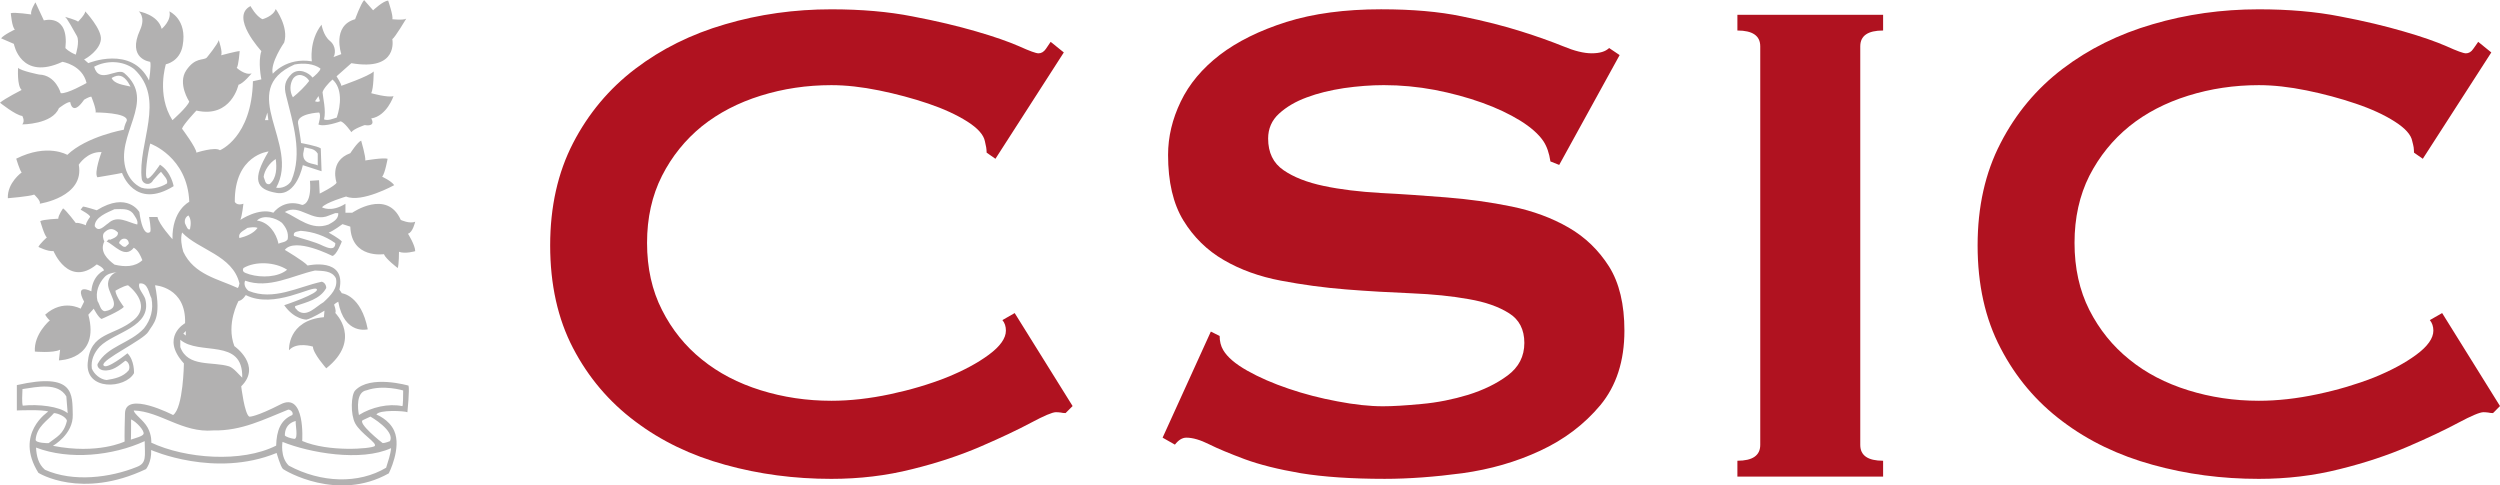 <?xml version="1.0" encoding="UTF-8" standalone="no"?>
<!-- Created with Inkscape (http://www.inkscape.org/) -->

<svg
   xmlns:dc="http://purl.org/dc/elements/1.1/"
   xmlns:cc="http://creativecommons.org/ns#"
   xmlns:rdf="http://www.w3.org/1999/02/22-rdf-syntax-ns#"
   xmlns:svg="http://www.w3.org/2000/svg"
   xmlns="http://www.w3.org/2000/svg"
   xmlns:sodipodi="http://sodipodi.sourceforge.net/DTD/sodipodi-0.dtd"
   xmlns:inkscape="http://www.inkscape.org/namespaces/inkscape"
   width="228.071mm"
   height="44.286mm"
   viewBox="0 0 228.071 44.286"
   version="1.1"
   id="svg4625"
   inkscape:version="0.92.5 (2060ec1f9f, 2020-04-08)"
   sodipodi:docname="CSIC_no_text.svg">
  <defs
     id="defs4619" />
  <sodipodi:namedview
     id="base"
     pagecolor="#ffffff"
     bordercolor="#666666"
     borderopacity="1.0"
     inkscape:pageopacity="0.0"
     inkscape:pageshadow="2"
     inkscape:zoom="1.0748023"
     inkscape:cx="348.8916"
     inkscape:cy="120.58559"
     inkscape:document-units="mm"
     inkscape:current-layer="layer1"
     showgrid="false"
     fit-margin-top="0"
     fit-margin-left="0"
     fit-margin-right="0"
     fit-margin-bottom="0"
     inkscape:window-width="1920"
     inkscape:window-height="1016"
     inkscape:window-x="0"
     inkscape:window-y="27"
     inkscape:window-maximized="1" />
  <g
     inkscape:label="Layer 1"
     inkscape:groupmode="layer"
     id="layer1"
     transform="translate(-62.858,-196.928)">
    <path
       d="m 97.773,237.352 c 0.225,0 0.657,-0.177 0.657,-0.177 0.497,-0.944 -1.777,-2.242 -1.777,-2.242 0,0 -0.481,0.235 -0.664,0.311 -0.622,0.222 1.757,2.108 1.784,2.108 m -9.142,-0.112 c 0,0 -0.244,1.384 0.576,2.168 2.947,1.581 6.369,1.686 8.877,0.19 0.156,-0.51 0.414,-1.245 0.451,-1.787 -2.752,1.265 -7.457,0.423 -9.904,-0.571 m -22.486,0.518 c 0.044,0.747 0.195,1.495 0.815,2.026 2.578,1.153 5.951,0.726 8.388,-0.263 0.901,-0.347 0.728,-0.957 0.709,-2.348 -2.91,1.336 -6.874,1.749 -9.912,0.586 m 22.698,-1.114 c 0.057,0.12 0.519,0.28 0.882,0.323 0.361,-0.043 0.061,-1.358 0.112,-1.632 -0.044,0.01 -0.994,0.182 -0.994,1.309 m -14.026,-1.456 c 0,0 0,1.846 -0.02,1.846 0.413,-0.147 1.103,-0.305 1.16,-0.532 0.076,-0.308 -0.666,-1.103 -1.141,-1.314 m -7.033,-0.575 c -0.598,0.708 -1.579,1.225 -1.673,2.428 -0.02,0.315 1.16,0.324 1.18,0.315 0.712,-0.558 1.38,-0.801 1.673,-2.035 -0.06,-0.367 -0.802,-0.694 -1.18,-0.708 m 7.282,-0.238 c 0.01,0.325 0.887,0.869 1.27,1.574 0.382,0.705 0.325,1.347 0.325,1.363 3.106,1.456 8.235,1.864 11.391,0.268 0.04,-1.366 0.398,-2.329 1.464,-2.787 0.155,-0.165 -0.098,-0.498 -0.357,-0.498 -2.181,0.87 -4.251,1.955 -6.84,1.9 -2.817,0.243 -4.834,-1.737 -7.253,-1.82 m 21.248,-1.844 c -0.979,0.149 -0.825,1.679 -0.71,2.258 1.157,-0.726 2.717,-1.072 3.96,-0.81 0.065,0.008 0.076,-0.968 0.076,-1.43 0,0 -1.828,-0.552 -3.326,-0.018 M 64.908,232.422 c -0.014,0.513 -0.068,1.159 0.023,1.514 1.395,-0.155 3.358,0.058 4.101,0.69 l -0.123,-1.537 c -0.777,-1.3 -2.663,-0.861 -4.001,-0.667 m 14.397,-4.5 v 0.669 c 0.684,1.87 2.914,1.288 4.462,1.763 0.423,0.158 0.858,0.722 1.188,1.03 0.092,-3.689 -3.928,-1.972 -5.65,-3.462 m 0.503,-0.798 -0.226,0.239 0.226,0.177 z m -4.224,-4.34 c -0.206,0.416 0.358,0.936 0.523,1.408 0.67,2.579 -2.801,3.006 -4.144,4.351 -0.519,0.558 -0.827,1.239 -0.728,2.008 0.209,0.526 0.784,0.993 1.344,1.047 0.726,-0.116 1.508,-0.274 2.022,-0.889 0.156,-0.312 0,-0.778 -0.306,-0.875 -0.618,0.471 -1.194,0.99 -2.029,0.875 -0.247,-0.037 -0.561,-0.246 -0.514,-0.561 0.886,-1.662 2.956,-1.867 4.244,-3.265 0.624,-0.788 0.881,-1.721 0.678,-2.751 -0.257,-0.459 -0.306,-1.442 -1.09,-1.346 m -3.207,-0.561 c -0.513,0.561 -0.83,1.343 -0.624,2.168 0.211,0.303 0.267,0.89 0.67,0.93 1.815,-0.318 0.062,-1.704 0.314,-2.695 0.056,-0.35 0.365,-0.783 0.779,-0.866 -0.468,0.05 -0.877,0.154 -1.139,0.463 m 19.218,-0.618 c -2.08,0.464 -4.2,1.701 -6.377,0.927 -0.154,0.365 0.055,0.727 0.317,0.93 2.277,0.929 4.492,-0.36 6.675,-0.836 0.259,0.062 0.411,0.316 0.411,0.574 -0.567,1.042 -1.808,1.298 -2.836,1.652 -0.06,0.222 0.143,0.267 0.243,0.429 0.836,0.614 1.609,-0.36 2.339,-0.782 0.667,-0.614 1.346,-1.298 1.135,-2.188 -0.365,-0.705 -1.191,-0.662 -1.907,-0.705 m -6.531,-0.226 c -0.208,0.43 0.313,0.463 0.566,0.579 1.092,0.317 2.597,0.265 3.422,-0.427 -1.088,-0.71 -2.896,-0.803 -3.989,-0.152 M 73.719,219.106 c 0.207,0.165 0.37,0.42 0.624,0.317 0.108,-0.152 0.313,-0.205 0.26,-0.359 -0.101,-0.531 -0.775,-0.462 -0.884,0.043 m 5.749,-0.97 c -0.163,0.552 -0.046,1.236 0.108,1.753 0.991,2.111 3.211,2.489 4.971,3.311 0.108,-0.099 0.108,-0.259 0.156,-0.416 -0.622,-2.586 -3.734,-3.051 -5.235,-4.648 m 10.819,-0.153 c -0.259,0.082 -0.718,0.04 -0.616,0.464 0.885,0.308 1.86,0.504 2.697,0.925 0.358,0.154 1.079,0.465 1.079,-0.266 -0.926,-0.659 -2.011,-1.041 -3.16,-1.123 m -17.91,0.153 c -0.206,0.197 -0.11,0.619 0,0.815 -0.47,0.937 0.313,1.66 0.929,2.117 0.932,0.224 1.867,0.224 2.539,-0.406 -0.162,-0.405 -0.355,-0.869 -0.779,-1.136 -0.829,1.04 -1.761,-0.255 -2.487,-0.574 0.11,-0.042 0.157,-0.263 0.317,-0.152 0.249,-0.111 0.781,-0.267 0.72,-0.663 -0.415,-0.418 -0.824,-0.418 -1.24,0 m 13.042,-0.418 c -0.311,0.265 -0.873,0.418 -0.718,0.927 0.615,-0.154 1.291,-0.424 1.655,-0.927 -0.265,-0.117 -0.663,-0.044 -0.937,0 m 0.881,-0.674 c 1.095,0.156 1.754,1.14 1.968,2.12 0.261,-0.158 0.631,-0.101 0.837,-0.409 0.102,-0.619 -0.162,-1.08 -0.525,-1.502 -0.566,-0.464 -1.709,-0.781 -2.279,-0.209 m -6.257,-0.466 c -0.265,0.152 -0.367,0.405 -0.313,0.714 0.113,0.225 0.258,0.691 0.462,0.538 0.101,-0.471 0.101,-0.947 -0.149,-1.252 m 12.844,0 c -1.56,0.714 -2.698,-1.138 -4.045,-0.313 1.243,0.564 2.431,1.718 3.986,1.143 0.365,-0.208 0.937,-0.47 0.885,-1.041 h -0.267 z m -19.581,-0.569 c -0.667,0.31 -1.808,0.721 -1.808,1.548 0.365,0.627 0.878,-0.04 1.239,-0.265 0.828,-0.772 1.763,-0.092 2.641,0.116 0.113,-0.364 -0.205,-0.733 -0.409,-1.041 -0.418,-0.462 -1.044,-0.357 -1.663,-0.357 m 13.604,-2.951 c 0.118,0.226 0.118,0.766 0.553,0.659 0.652,-0.54 0.652,-1.513 0.55,-2.282 -0.55,0.325 -1.04,1.031 -1.103,1.624 m 3.722,-2.702 -0.113,0.581 c -0.054,1 0.961,0.864 1.326,1.076 v -1.076 c -0.321,-0.504 -0.742,-0.431 -1.213,-0.581 m -3.292,-2.472 -0.09,-0.688 -0.222,0.688 z m 4.573,-2.197 -0.318,0.475 c 0.201,0.061 0.253,0.078 0.449,-0.01 z m 1.28,-1.509 c -0.365,0.306 -0.884,0.918 -0.909,1.176 0.025,0.414 0.343,1.678 0.136,2.459 0.369,0.154 0.845,-0.077 1.16,-0.165 0.38,-1.122 0.519,-2.678 -0.388,-3.47 m -20.152,-0.141 c 0.258,0.565 1.101,0.629 1.728,0.784 l -0.23,-0.398 c -0.431,-0.617 -0.842,-0.773 -1.497,-0.386 m 16.551,0.063 c -0.309,0.501 -0.316,1.173 -0.015,1.698 0.476,-0.371 1.186,-1.072 1.491,-1.496 -0.255,-0.461 -1.014,-0.831 -1.476,-0.202 m 0.14,-1.294 c -5.391,2.387 0.559,7.228 -1.68,11.241 0.5,0.093 1.1,-0.162 1.371,-0.609 1.092,-2.543 0.131,-5.342 -0.462,-7.783 -0.216,-0.851 -0.132,-1.373 0.521,-2.006 0.662,-0.566 1.575,-0.075 1.889,0.352 0.158,-0.118 0.721,-0.606 0.721,-0.826 -0.6,-0.448 -1.538,-0.527 -2.361,-0.369 M 71.445,203.016 c 0.462,1.642 2.093,0.056 2.74,0.572 3.057,2.602 -0.943,5.644 0.198,8.921 0.261,0.668 0.685,1.217 1.356,1.535 0.734,0.242 1.741,0.018 2.357,-0.386 0.106,-0.371 -0.285,-0.684 -0.55,-1.058 -0.253,0.219 -0.513,0.56 -0.712,0.761 -0.263,0.529 -0.933,0.422 -1.043,-0.102 -0.412,-3.233 2.255,-7.295 -0.703,-10.035 -1.061,-0.806 -2.558,-0.789 -3.642,-0.207 m 14.16,31.917 c 0.027,0.025 0.66,0 2.846,-1.116 2.284,-1.18 1.976,3.34 1.976,3.34 2.415,1.034 6.295,0.71 6.608,0.467 0.302,-0.258 -1.272,-1.132 -1.778,-2.079 -0.442,-0.838 -0.371,-2.6 0,-2.995 1.372,-1.459 4.867,-0.444 4.867,-0.444 0.113,0.337 -0.1,2.429 -0.1,2.429 -0.221,-0.12 -2.609,-0.253 -2.828,0.214 0,0 1.147,0.421 1.623,1.481 0.695,1.558 -0.493,3.88 -0.493,3.88 -4.665,2.627 -9.466,-0.242 -9.655,-0.399 -0.235,-0.229 -0.577,-1.461 -0.577,-1.461 -5.64,2.312 -11.448,-0.269 -11.448,-0.269 0.06,1.101 -0.469,1.741 -0.469,1.741 -5.925,2.804 -9.817,0.341 -9.817,0.341 -2.234,-3.572 0.899,-5.588 0.899,-5.588 -0.451,-0.205 -2.865,-0.102 -2.865,-0.102 V 232.06 c 5.315,-1.208 5.048,0.875 5.101,2.69 0.059,1.806 -1.812,2.849 -1.812,2.849 4.106,0.806 6.543,-0.391 6.543,-0.391 0,0 -0.028,-0.494 0.033,-2.578 0.053,-2.08 4.388,0.16 4.388,0.16 0.935,-0.646 0.987,-4.707 0.987,-4.707 -2.186,-2.405 0.108,-3.672 0.108,-3.672 0.11,-3.293 -2.739,-3.457 -2.739,-3.457 0.607,3.071 -0.165,3.457 -0.608,4.229 -0.436,0.761 -4.332,2.574 -4.101,3.061 0.209,0.507 2.19,-1.086 2.19,-1.086 0.653,0.646 0.598,1.81 0.598,1.81 -0.77,1.426 -4.444,1.641 -4.224,-0.936 0.241,-2.83 2.36,-2.415 4.17,-3.885 1.809,-1.481 -0.492,-3.194 -0.492,-3.194 -0.435,0.061 -1.153,0.501 -1.153,0.501 0.058,0.542 0.769,1.469 0.769,1.469 -0.325,0.382 -2.032,1.102 -2.032,1.102 -0.275,-0.103 -0.713,-0.937 -0.713,-0.937 l -0.491,0.551 c 1.104,4.118 -2.686,4.166 -2.686,4.166 l 0.109,-0.972 c -0.657,0.325 -2.301,0.168 -2.301,0.168 -0.11,-1.607 1.371,-2.853 1.371,-2.853 -0.164,-0.067 -0.434,-0.509 -0.434,-0.509 1.636,-1.473 3.237,-0.551 3.237,-0.551 l 0.319,-0.64 c -0.935,-1.76 0.66,-0.943 0.66,-0.943 0.112,-1.483 1.151,-1.905 1.151,-1.905 -0.048,-0.292 -0.659,-0.55 -0.659,-0.55 -2.578,2.13 -3.943,-1.216 -3.943,-1.216 -0.547,0.054 -1.38,-0.382 -1.38,-0.382 0.171,-0.332 0.774,-0.871 0.774,-0.871 -0.221,-0.126 -0.603,-1.478 -0.603,-1.478 0.277,-0.167 1.641,-0.22 1.641,-0.22 0,-0.334 0.44,-0.946 0.44,-0.946 0.335,0.233 1.159,1.333 1.159,1.333 0.324,-0.061 0.919,0.21 0.919,0.21 0,-0.271 0.383,-0.758 0.383,-0.758 0.065,-0.172 -0.861,-0.665 -0.861,-0.665 l 0.215,-0.282 c 0.211,0 1.256,0.336 1.256,0.336 2.801,-1.749 3.888,0.162 3.888,0.162 0.333,2.479 0.991,1.808 0.991,1.808 0.114,-0.223 -0.107,-1.359 -0.107,-1.359 h 0.77 c 0.106,0.646 1.366,2.03 1.366,2.03 -0.056,-2.641 1.533,-3.413 1.533,-3.413 -0.161,-4.112 -3.562,-5.312 -3.562,-5.312 -0.222,0.82 -0.558,3.072 -0.276,3.18 0.276,0.108 1.162,-1.256 1.162,-1.256 1.033,0.646 1.248,1.961 1.248,1.961 -3.559,2.201 -4.707,-1.208 -4.707,-1.208 -0.228,0.063 -2.246,0.397 -2.246,0.397 -0.335,-0.397 0.378,-2.299 0.378,-2.299 -1.324,-0.059 -2.08,1.151 -2.08,1.151 0.554,2.954 -3.565,3.558 -3.565,3.558 0.163,-0.221 -0.501,-0.832 -0.501,-0.832 -0.429,0.172 -2.404,0.333 -2.404,0.333 -0.058,-1.418 1.263,-2.352 1.263,-2.352 -0.169,-0.161 -0.499,-1.256 -0.499,-1.256 2.858,-1.432 4.661,-0.347 4.661,-0.347 1.761,-1.691 5.156,-2.296 5.156,-2.296 0.046,-0.394 0.27,-0.814 0.27,-0.814 0.163,-0.761 -2.851,-0.761 -2.851,-0.761 0.111,-0.23 -0.381,-1.439 -0.381,-1.439 -0.22,0 -0.66,0.278 -0.66,0.278 -1.09,1.581 -1.267,0.216 -1.267,0.216 -0.269,-0.05 -1.034,0.556 -1.034,0.556 -0.601,1.48 -3.339,1.48 -3.339,1.48 0.272,-0.33 0,-0.771 0,-0.771 -0.61,-0.063 -2.034,-1.208 -2.034,-1.208 0.439,-0.381 1.976,-1.164 1.976,-1.164 -0.44,-0.382 -0.324,-2.02 -0.324,-2.02 0.264,0.288 1.918,0.615 1.918,0.615 1.523,0.048 1.972,1.697 1.972,1.697 0.547,0.105 2.356,-0.926 2.356,-0.926 -0.389,-1.647 -2.2,-1.933 -2.2,-1.933 -3.827,1.77 -4.432,-1.638 -4.432,-1.638 -0.28,-0.125 -1.164,-0.504 -1.164,-0.504 0.229,-0.322 1.261,-0.807 1.261,-0.807 -0.27,-0.169 -0.377,-1.491 -0.377,-1.491 0.377,-0.099 1.861,0.118 1.861,0.118 -0.099,-0.334 0.386,-1.102 0.386,-1.102 l 0.769,1.647 c 0,0 2.31,-0.663 1.966,2.524 0,0 0.278,0.329 0.944,0.598 0,0 0.382,-1.197 0.104,-1.698 -0.279,-0.491 -0.928,-1.696 -1.092,-1.752 0,0 0.988,0.265 1.199,0.439 0,0 0.656,-0.656 0.656,-0.935 0,0 1.54,1.651 1.424,2.579 -0.102,0.933 -1.266,1.695 -1.531,1.803 l 0.385,0.34 c 0,0 3.951,-1.652 5.539,1.583 0,0 0.221,-1.377 0.107,-1.704 0,0 -2.147,-0.246 -0.922,-2.908 0.537,-1.197 -0.12,-1.692 -0.12,-1.692 0,0 1.751,0.278 2.09,1.595 0,0 0.925,-0.772 0.702,-1.595 0,0 1.657,0.711 1.21,3.13 -0.269,1.471 -1.531,1.694 -1.531,1.694 0,0 -0.881,2.791 0.6,5.101 0,0 1.372,-1.205 1.533,-1.698 0,0 -1.088,-1.645 -0.272,-2.852 0.82,-1.207 1.537,-0.877 1.865,-1.153 0,0 1.04,-1.259 1.095,-1.601 0,0 0.386,1.105 0.216,1.384 0,0 1.427,-0.383 1.699,-0.383 0,0 -0.109,1.371 -0.272,1.527 0,0 0.766,0.712 1.362,0.504 0,0 -0.753,0.929 -1.199,1.037 0,0 -0.657,3.074 -3.842,2.359 0,0 -1.194,1.263 -1.313,1.649 0,0 1.313,1.756 1.313,2.186 0,0 1.702,-0.551 2.147,-0.218 0,0 2.894,-1.156 3.01,-6.294 l 0.77,-0.17 c 0,0 -0.333,-1.601 0,-2.579 0,0 -2.902,-3.126 -0.99,-4.108 0,0 0.49,0.93 1.093,1.198 0,0 0.994,-0.268 1.207,-0.93 0,0 1.208,1.646 0.772,3.057 0,0 -1.312,1.883 -1.041,2.85 0,0 1.261,-1.52 3.564,-1.133 0,0 -0.277,-1.873 0.886,-3.345 0,0 0.158,0.991 0.752,1.472 0.616,0.495 0.501,1.263 0.332,1.486 l 0.718,-0.272 c 0,0 -0.885,-2.581 1.262,-3.185 0,0 0.493,-1.375 0.818,-1.746 l 0.822,0.933 c 0,0 0.932,-0.88 1.373,-0.88 0,0 0.491,1.426 0.378,1.694 0,0 0.992,0.112 1.271,-0.051 0,0 -1.043,1.751 -1.271,1.867 0,0 0.607,2.948 -3.735,2.194 l -1.352,1.198 c 0,0 0.433,0.662 0.433,0.867 0,0 2.516,-0.867 2.957,-1.31 0,0 0,1.534 -0.225,1.984 0,0 1.543,0.433 2.034,0.263 0,0 -0.605,1.817 -2.034,2.04 0,0 0.503,0.769 -0.598,0.606 0,0 -0.987,0.327 -1.215,0.645 0,0 -0.643,-0.931 -0.986,-0.987 0,0 -1.468,0.549 -2.022,0.285 0,0 0.288,-0.881 0.058,-1.091 l -0.213,-0.23 0.213,0.23 c 0,0 -2.03,0.089 -1.918,0.976 0,0 0.275,1.588 0.275,1.809 0,0 1.529,0.274 1.801,0.49 l 0.072,2.083 -1.711,-0.554 c 0,0 -0.55,2.858 -2.411,2.528 -1.868,-0.317 -2.254,-1.204 -0.712,-3.778 0,0 -3.123,0.316 -3.08,4.599 0,0 0.176,0.382 0.785,0.17 0,0 -0.116,1.09 -0.279,1.475 0,0 1.69,-1.151 3.015,-0.654 0,0 0.926,-1.32 2.627,-0.711 0,0 0.881,0 0.708,-2.202 l 0.829,-0.053 0.058,1.221 c 0,0 1.369,-0.672 1.541,-0.991 0,0 -0.72,-1.98 1.253,-2.696 0,0 0.665,-1.029 0.99,-1.146 0,0 0.431,1.478 0.377,1.811 0,0 1.648,-0.279 2.035,-0.158 0,0 -0.225,1.3 -0.494,1.644 0,0 0.82,0.369 1.096,0.765 0,0 -2.965,1.641 -4.389,1.037 0,0 -1.865,0.55 -2.198,0.985 0,0 0.83,0.496 2.139,-0.325 v 0.821 h 0.616 c 0,0 3.169,-2.197 4.431,0.654 0,0 0.819,0.385 1.317,0.159 0,0 -0.221,0.997 -0.661,1.096 0,0 0.661,1.05 0.661,1.596 0,0 -0.931,0.274 -1.48,0.054 0,0 0,1.162 -0.114,1.485 0,0 -1.094,-0.825 -1.261,-1.265 0,0 -2.967,0.44 -3.066,-2.513 l -0.713,-0.228 c 0,0 -0.883,0.658 -1.26,0.771 0,0 0.981,0.544 1.2,0.813 0,0 -0.48,1.268 -0.866,1.317 0,0 -3.408,-1.745 -4.336,-0.551 0,0 1.697,0.999 2.081,1.427 0,0 3.561,-0.813 2.901,2.194 l 0.22,0.333 c 0,0 1.762,0.168 2.366,3.294 0,0 -2.138,0.554 -2.692,-2.518 0,0 -0.221,0.096 -0.384,0.265 0,0 0.229,0.55 0.114,0.759 0,0 2.467,2.428 -0.824,5.051 0,0 -1.217,-1.365 -1.217,-1.981 0,0 -1.472,-0.472 -2.183,0.331 0,0 -0.164,-2.725 3.184,-3.015 l 0.053,-0.596 c 0,0 -1.151,0.712 -1.645,0.819 0,0 -1.105,0 -2.029,-1.315 0,0 3.288,-1.095 2.965,-1.472 -0.346,-0.387 -3.892,1.857 -6.472,0.545 0,0 -0.281,0.489 -0.661,0.542 0,0 -1.151,2.081 -0.381,4.114 0,0 2.547,1.78 0.627,3.669 0,0 0.302,2.543 0.742,2.77"
       style="fill:#b2b1b1;fill-opacity:1;fill-rule:nonzero;stroke:none;stroke-width:0.889"
       id="path4593"
       inkscape:connector-curvature="0" />
    <path
       d="m 160.069,234.612 c -0.161,0 -0.305,-0.015 -0.442,-0.049 -0.128,-0.015 -0.28,-0.031 -0.44,-0.031 -0.319,0 -1.074,0.321 -2.277,0.963 -1.203,0.643 -2.724,1.361 -4.563,2.156 -1.844,0.796 -3.937,1.503 -6.286,2.08 -2.348,0.594 -4.802,0.883 -7.361,0.883 -3.365,0 -6.591,-0.422 -9.687,-1.284 -3.095,-0.85 -5.833,-2.165 -8.212,-3.962 -2.381,-1.782 -4.272,-4.012 -5.666,-6.686 -1.39,-2.667 -2.086,-5.794 -2.086,-9.366 0,-3.521 0.696,-6.633 2.086,-9.329 1.393,-2.695 3.285,-4.958 5.666,-6.771 2.379,-1.813 5.117,-3.176 8.212,-4.075 3.095,-0.913 6.322,-1.363 9.687,-1.363 2.719,0 5.188,0.21 7.401,0.646 2.213,0.419 4.153,0.886 5.806,1.367 1.651,0.477 2.958,0.938 3.92,1.357 0.961,0.436 1.548,0.645 1.765,0.645 0.264,0 0.487,-0.128 0.68,-0.403 0.185,-0.258 0.33,-0.484 0.437,-0.645 l 1.199,0.967 -6.238,9.702 -0.803,-0.561 c 0,-0.159 -0.016,-0.32 -0.04,-0.481 -0.03,-0.161 -0.07,-0.341 -0.119,-0.561 -0.111,-0.576 -0.643,-1.186 -1.604,-1.795 -0.962,-0.609 -2.148,-1.159 -3.56,-1.637 -1.415,-0.479 -2.911,-0.879 -4.482,-1.201 -1.576,-0.321 -3.031,-0.482 -4.362,-0.482 -2.244,0 -4.394,0.321 -6.447,0.962 -2.053,0.641 -3.841,1.57 -5.363,2.788 -1.516,1.235 -2.735,2.74 -3.64,4.522 -0.907,1.792 -1.363,3.827 -1.363,6.117 0,2.298 0.456,4.342 1.363,6.121 0.905,1.795 2.124,3.301 3.64,4.519 1.522,1.235 3.31,2.164 5.363,2.804 2.053,0.641 4.203,0.961 6.447,0.961 1.708,0 3.495,-0.202 5.364,-0.599 1.866,-0.397 3.574,-0.907 5.121,-1.517 1.549,-0.625 2.843,-1.315 3.884,-2.085 1.037,-0.768 1.556,-1.506 1.556,-2.197 0,-0.385 -0.104,-0.705 -0.318,-0.962 l 1.119,-0.641 5.285,8.483 z"
       style="fill:#b01220;fill-opacity:1;fill-rule:nonzero;stroke:none;stroke-width:0.889"
       id="path4595"
       inkscape:connector-curvature="0" />
    <path
       d="m 173.322,227.177 0.802,0.4 c 0,0.482 0.106,0.915 0.322,1.282 0.376,0.644 1.106,1.269 2.202,1.887 1.095,0.617 2.347,1.162 3.768,1.642 1.412,0.483 2.895,0.867 4.445,1.155 1.545,0.299 2.937,0.449 4.162,0.449 0.91,0 2.082,-0.071 3.526,-0.21 1.445,-0.128 2.857,-0.415 4.242,-0.833 1.391,-0.435 2.595,-1.014 3.606,-1.767 1.011,-0.753 1.525,-1.734 1.525,-2.97 0,-1.218 -0.466,-2.133 -1.402,-2.712 -0.94,-0.594 -2.158,-1.025 -3.683,-1.284 -1.523,-0.274 -3.255,-0.45 -5.207,-0.531 -1.946,-0.08 -3.935,-0.191 -5.961,-0.352 -2.033,-0.161 -4.022,-0.433 -5.963,-0.802 -1.948,-0.37 -3.688,-0.995 -5.203,-1.879 -1.524,-0.883 -2.751,-2.087 -3.687,-3.612 -0.932,-1.525 -1.397,-3.517 -1.397,-5.973 0,-1.652 0.384,-3.274 1.159,-4.879 0.772,-1.604 1.958,-3.018 3.561,-4.254 1.599,-1.22 3.622,-2.225 6.081,-3.003 2.45,-0.77 5.329,-1.155 8.634,-1.155 2.832,0 5.283,0.21 7.367,0.646 2.077,0.419 3.879,0.886 5.402,1.367 1.519,0.477 2.789,0.938 3.83,1.357 1.042,0.436 1.907,0.645 2.611,0.645 0.738,0 1.271,-0.161 1.588,-0.484 l 0.962,0.646 -5.513,10.02 -0.801,-0.319 c -0.112,-0.752 -0.32,-1.362 -0.639,-1.845 -0.434,-0.641 -1.138,-1.266 -2.116,-1.876 -0.994,-0.609 -2.147,-1.158 -3.481,-1.636 -1.341,-0.48 -2.78,-0.871 -4.321,-1.169 -1.552,-0.29 -3.094,-0.434 -4.643,-0.434 -1.175,0 -2.387,0.095 -3.639,0.273 -1.251,0.193 -2.382,0.465 -3.398,0.849 -1.01,0.37 -1.851,0.867 -2.515,1.474 -0.673,0.61 -1.001,1.378 -1.001,2.275 0,1.283 0.464,2.245 1.402,2.886 0.93,0.642 2.158,1.123 3.679,1.442 1.518,0.322 3.254,0.529 5.206,0.642 1.944,0.097 3.93,0.239 5.966,0.4 2.023,0.161 4.011,0.433 5.964,0.833 1.945,0.402 3.677,1.042 5.201,1.923 1.524,0.881 2.742,2.068 3.688,3.558 0.931,1.491 1.397,3.446 1.397,5.844 0,2.777 -0.74,5.041 -2.199,6.803 -1.476,1.762 -3.306,3.141 -5.488,4.152 -2.198,1.025 -4.557,1.698 -7.092,2.051 -2.536,0.336 -4.895,0.513 -7.088,0.513 -3.041,0 -5.589,-0.177 -7.647,-0.512 -2.059,-0.351 -3.768,-0.782 -5.123,-1.28 -1.363,-0.511 -2.447,-0.959 -3.249,-1.36 -0.798,-0.398 -1.492,-0.605 -2.077,-0.605 -0.378,0 -0.723,0.221 -1.044,0.636 l -1.123,-0.636 z"
       style="fill:#b01220;fill-opacity:1;fill-rule:nonzero;stroke:none;stroke-width:0.889"
       id="path4597"
       inkscape:connector-curvature="0" />
    <path
       d="m 221.358,238.961 c 1.386,0 2.085,-0.481 2.085,-1.446 v -36.361 c 0,-0.963 -0.699,-1.443 -2.085,-1.443 v -1.431 H 234.651 v 1.431 c -1.395,0 -2.084,0.48 -2.084,1.443 v 36.361 c 0,0.965 0.689,1.446 2.084,1.446 v 1.444 h -13.293 z"
       style="fill:#b01220;fill-opacity:1;fill-rule:nonzero;stroke:none;stroke-width:0.889"
       id="path4599"
       inkscape:connector-curvature="0" />
    <path
       d="m 290.293,234.612 c -0.158,0 -0.314,-0.015 -0.442,-0.049 -0.129,-0.015 -0.275,-0.031 -0.433,-0.031 -0.322,0 -1.09,0.321 -2.293,0.963 -1.199,0.643 -2.71,1.361 -4.554,2.156 -1.844,0.796 -3.946,1.503 -6.286,2.08 -2.342,0.594 -4.804,0.883 -7.361,0.883 -3.368,0 -6.592,-0.422 -9.688,-1.284 -3.094,-0.85 -5.841,-2.165 -8.22,-3.962 -2.381,-1.782 -4.264,-4.012 -5.65,-6.686 -1.401,-2.667 -2.094,-5.794 -2.094,-9.366 0,-3.521 0.693,-6.633 2.094,-9.329 1.385,-2.695 3.269,-4.958 5.65,-6.771 2.379,-1.813 5.126,-3.176 8.22,-4.075 3.095,-0.913 6.319,-1.363 9.688,-1.363 2.715,0 5.18,0.21 7.4,0.646 2.221,0.419 4.146,0.886 5.798,1.367 1.663,0.477 2.967,0.938 3.928,1.357 0.962,0.436 1.544,0.645 1.765,0.645 0.256,0 0.492,-0.128 0.672,-0.403 0.193,-0.258 0.338,-0.484 0.451,-0.645 l 1.197,0.967 -6.249,9.702 -0.803,-0.561 c 0,-0.159 -0.015,-0.32 -0.031,-0.481 -0.032,-0.161 -0.063,-0.341 -0.128,-0.561 -0.096,-0.576 -0.642,-1.186 -1.601,-1.795 -0.953,-0.609 -2.141,-1.159 -3.563,-1.637 -1.411,-0.479 -2.903,-0.879 -4.473,-1.201 -1.573,-0.321 -3.031,-0.482 -4.362,-0.482 -2.245,0 -4.394,0.321 -6.448,0.962 -2.052,0.641 -3.849,1.57 -5.361,2.788 -1.519,1.235 -2.737,2.74 -3.651,4.522 -0.898,1.792 -1.352,3.827 -1.352,6.117 0,2.298 0.453,4.342 1.352,6.121 0.914,1.795 2.132,3.301 3.651,4.519 1.512,1.235 3.309,2.164 5.361,2.804 2.054,0.641 4.203,0.961 6.448,0.961 1.699,0 3.494,-0.202 5.355,-0.599 1.876,-0.397 3.575,-0.907 5.131,-1.517 1.541,-0.625 2.84,-1.315 3.881,-2.085 1.042,-0.768 1.557,-1.506 1.557,-2.197 0,-0.385 -0.112,-0.705 -0.321,-0.962 l 1.122,-0.641 5.278,8.483 z"
       style="fill:#b01220;fill-opacity:1;fill-rule:nonzero;stroke:none;stroke-width:0.889"
       id="path4601"
       inkscape:connector-curvature="0" />
  </g>
</svg>
